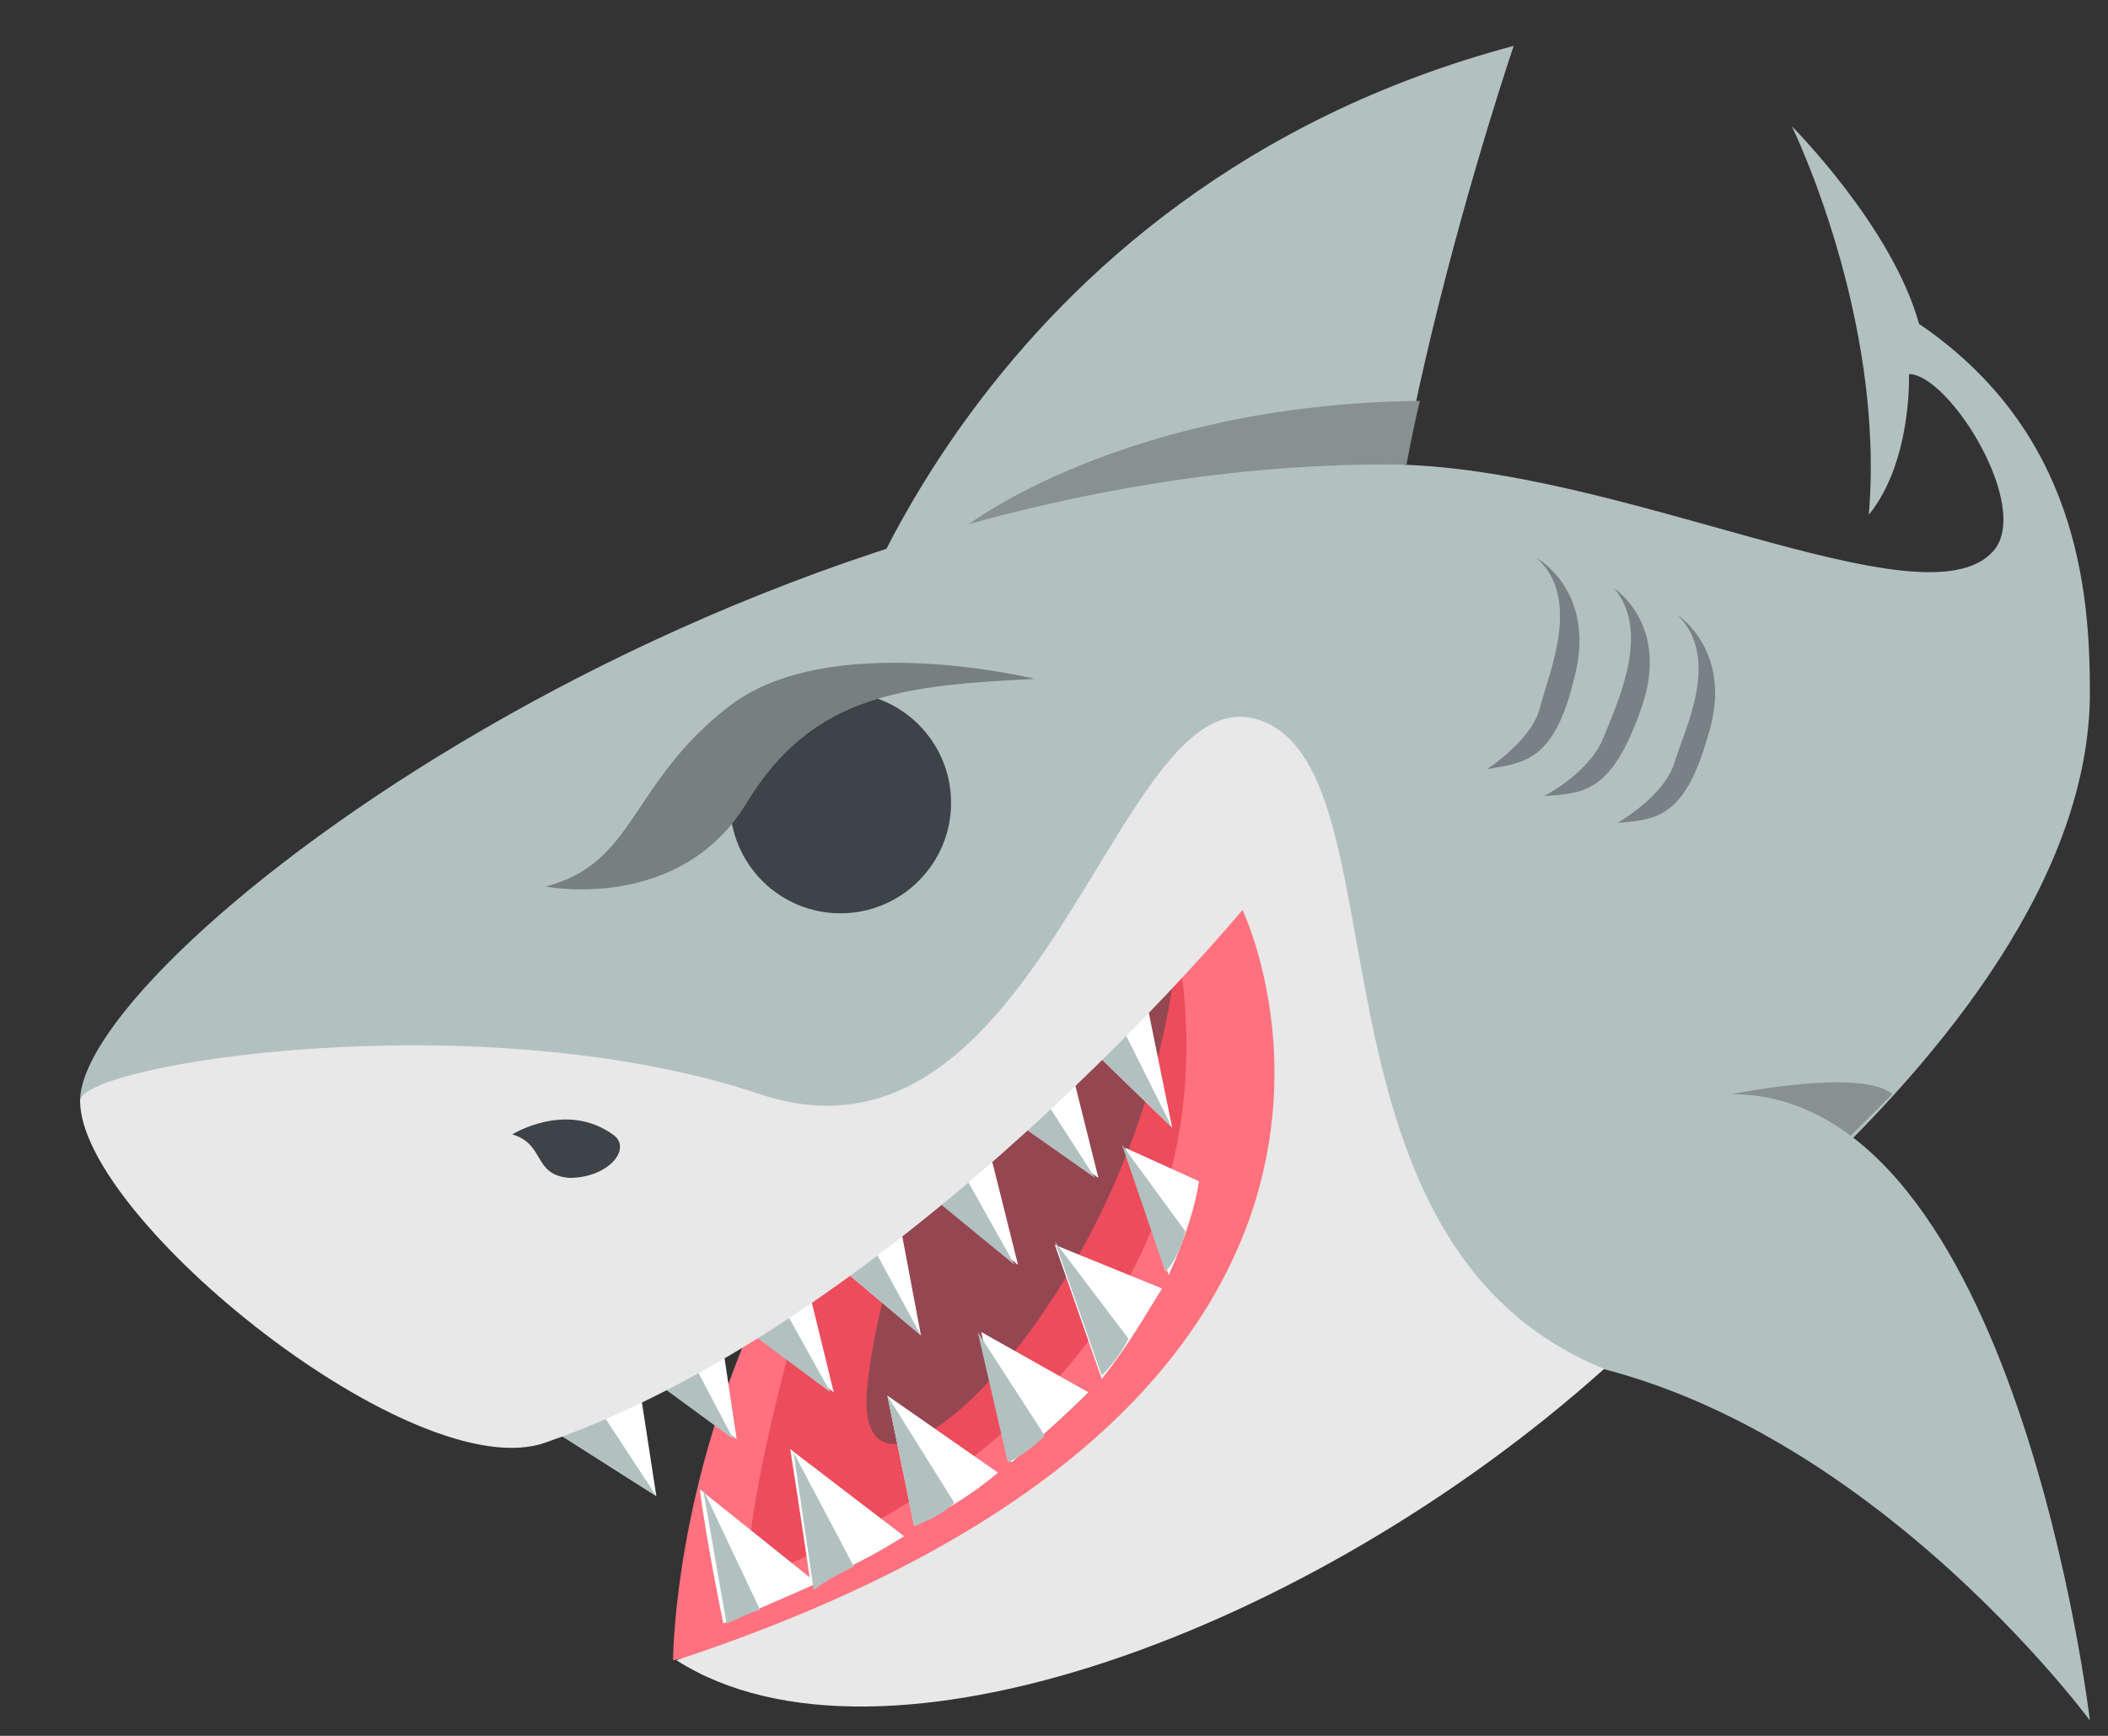 <svg width="17" height="14" viewBox="0 0 17 14" fill="none" xmlns="http://www.w3.org/2000/svg">
<rect x="0" y="0" width="17" height="14" fill="#333333" stroke="none"/>
<path d="M12.207 0.37C7.858 1.531 6.751 5.367 6.751 5.367L11.181 6.286C10.803 4.503 12.207 0.37 12.207 0.37Z" fill="#B2C1C0"/>
<path d="M7.805 4.233L11.343 3.746C11.343 3.746 11.397 3.449 11.451 3.233C9.074 3.26 7.805 4.233 7.805 4.233Z" fill="#879191"/>
<path d="M14.45 1.018C14.45 1.018 15.26 1.829 15.476 2.612C16.746 3.476 16.854 4.746 16.854 5.583C16.854 8.528 12.208 11.364 12.208 11.364L0.646 8.879C0.646 7.717 5.833 3.746 11.181 3.746C13.045 3.746 15.503 5.07 16.071 4.449C16.395 4.098 15.719 3.017 15.395 3.017C15.395 3.017 15.422 3.719 15.071 4.152C15.206 2.558 14.45 1.018 14.45 1.018Z" fill="#B2C1C0"/>
<path d="M5.428 13.39C5.428 13.39 5.428 8.798 9.912 6.961C9.912 6.961 12.478 12.147 5.428 13.39Z" fill="#FF717F"/>
<path d="M6.995 8.825C6.995 8.825 6.049 11.553 6.022 12.742C6.022 12.742 10.479 11.364 9.399 7.177L6.995 8.825Z" fill="#ED4C5C"/>
<path opacity="0.5" d="M8.102 8.068C8.102 8.068 7.157 9.689 6.995 11.175C6.833 12.661 9.291 10.418 9.507 7.501L8.102 8.068Z" fill="#3E4347"/>
<path d="M4.401 11.499L5.293 12.066L5.131 11.013L5.941 11.607L5.779 10.527L6.724 11.229L6.4 9.905L7.427 10.77L7.157 9.338L8.21 10.202L7.859 8.798L8.858 9.5L8.534 8.203L9.453 9.095L9.156 7.636C9.156 7.636 6.887 9.068 4.401 11.499Z" fill="white"/>
<path d="M5.293 12.066L4.401 11.499L4.726 11.202L5.293 12.066ZM5.104 11.013L5.914 11.607L5.374 10.581L5.104 11.013ZM5.752 10.527L6.697 11.229L6.022 10.013L5.752 10.527ZM6.4 9.905L7.427 10.77L6.751 9.527L6.4 9.905ZM7.13 9.338L8.183 10.202L7.427 8.852L7.13 9.338ZM7.832 8.798L8.831 9.5L8.102 8.366L7.832 8.798ZM8.534 8.203L9.453 9.095L8.831 7.852L8.534 8.203Z" fill="#B2C1C0"/>
<path d="M9.669 9.527L9.074 9.257L9.425 10.283C9.561 9.986 9.642 9.716 9.669 9.527ZM9.371 10.392L8.507 10.04L8.885 11.121C9.101 10.851 9.236 10.608 9.371 10.392ZM8.777 11.229L7.913 10.743L8.156 11.796C8.372 11.607 8.588 11.418 8.777 11.229ZM8.048 11.877L7.156 11.256L7.373 12.309C7.643 12.174 7.859 12.039 8.048 11.877ZM7.291 12.39L6.373 11.688C6.373 11.688 6.508 12.553 6.535 12.769C6.832 12.661 7.075 12.525 7.291 12.39Z" fill="white"/>
<path d="M6.589 12.769L5.644 12.012C5.698 12.444 5.833 13.093 5.833 13.093C6.103 12.985 6.346 12.877 6.589 12.769Z" fill="white"/>
<path d="M9.56 9.932L9.047 9.23L9.398 10.257C9.479 10.175 9.533 10.04 9.56 9.932ZM9.101 10.797L8.507 10.013L8.885 11.094C8.966 11.013 9.047 10.905 9.101 10.797ZM8.426 11.58L7.885 10.743L8.128 11.796C8.236 11.742 8.345 11.661 8.426 11.58ZM7.696 12.12L7.156 11.256L7.372 12.309C7.507 12.255 7.615 12.201 7.696 12.12ZM6.886 12.634L6.4 11.715L6.562 12.823C6.67 12.742 6.778 12.688 6.886 12.634ZM6.13 12.985L5.67 12.012L5.859 13.093C5.94 13.066 6.021 13.012 6.13 12.985ZM4.347 11.607C4.347 11.607 10.722 7.366 10.235 6.664L6.589 8.122L4.347 11.607Z" fill="#B2C1C0"/>
<path d="M6.778 7.366C7.27 7.366 7.67 6.967 7.67 6.475C7.67 5.982 7.27 5.583 6.778 5.583C6.286 5.583 5.887 5.982 5.887 6.475C5.887 6.967 6.286 7.366 6.778 7.366Z" fill="#3E4347"/>
<path d="M4.401 7.15C4.401 7.15 5.482 7.366 6.022 6.475C6.562 5.583 7.319 5.529 8.345 5.475C8.345 5.475 6.697 5.07 5.887 5.691C5.077 6.313 5.131 6.961 4.401 7.15Z" fill="#76807F"/>
<path opacity="0.5" d="M11.991 6.204C11.991 6.204 12.369 5.961 12.423 5.691C12.504 5.394 12.748 4.827 12.396 4.503C12.396 4.503 12.883 4.773 12.694 5.475C12.531 6.15 12.288 6.15 11.991 6.204ZM12.45 6.421C12.45 6.421 12.829 6.231 12.937 5.934C13.045 5.664 13.315 5.097 13.018 4.746C13.018 4.746 13.477 5.043 13.234 5.718C12.991 6.421 12.748 6.394 12.45 6.421ZM13.045 6.637C13.045 6.637 13.423 6.421 13.504 6.15C13.585 5.88 13.882 5.313 13.531 4.962C13.531 4.962 13.99 5.259 13.774 5.934C13.585 6.61 13.342 6.61 13.045 6.637Z" fill="#3E4347"/>
<path d="M13.964 8.825C13.964 8.825 15.017 8.609 15.261 8.825L14.855 9.23L13.964 8.825Z" fill="#879191"/>
<path d="M13.964 8.825C16.26 8.825 16.854 13.876 16.854 13.876C16.854 13.876 14.666 10.905 11.884 10.905L13.964 8.825Z" fill="#B2C1C0"/>
<path d="M0.646 8.879C0.646 8.582 3.861 8.068 6.13 8.825C8.399 9.581 8.993 5.475 10.128 5.799C11.37 6.15 10.398 10.013 12.937 11.04C10.587 13.147 7.102 14.443 5.455 13.39C11.911 11.256 10.02 7.339 10.02 7.339C10.02 7.339 7.292 10.634 4.401 11.634C3.348 12.012 0.646 9.824 0.646 8.879Z" fill="#E8E8E8"/>
<path d="M4.131 9.149C4.131 9.149 4.563 8.879 4.941 9.149C5.103 9.257 4.914 9.5 4.59 9.5C4.293 9.473 4.401 9.23 4.131 9.149Z" fill="#3E4347"/>
</svg>
